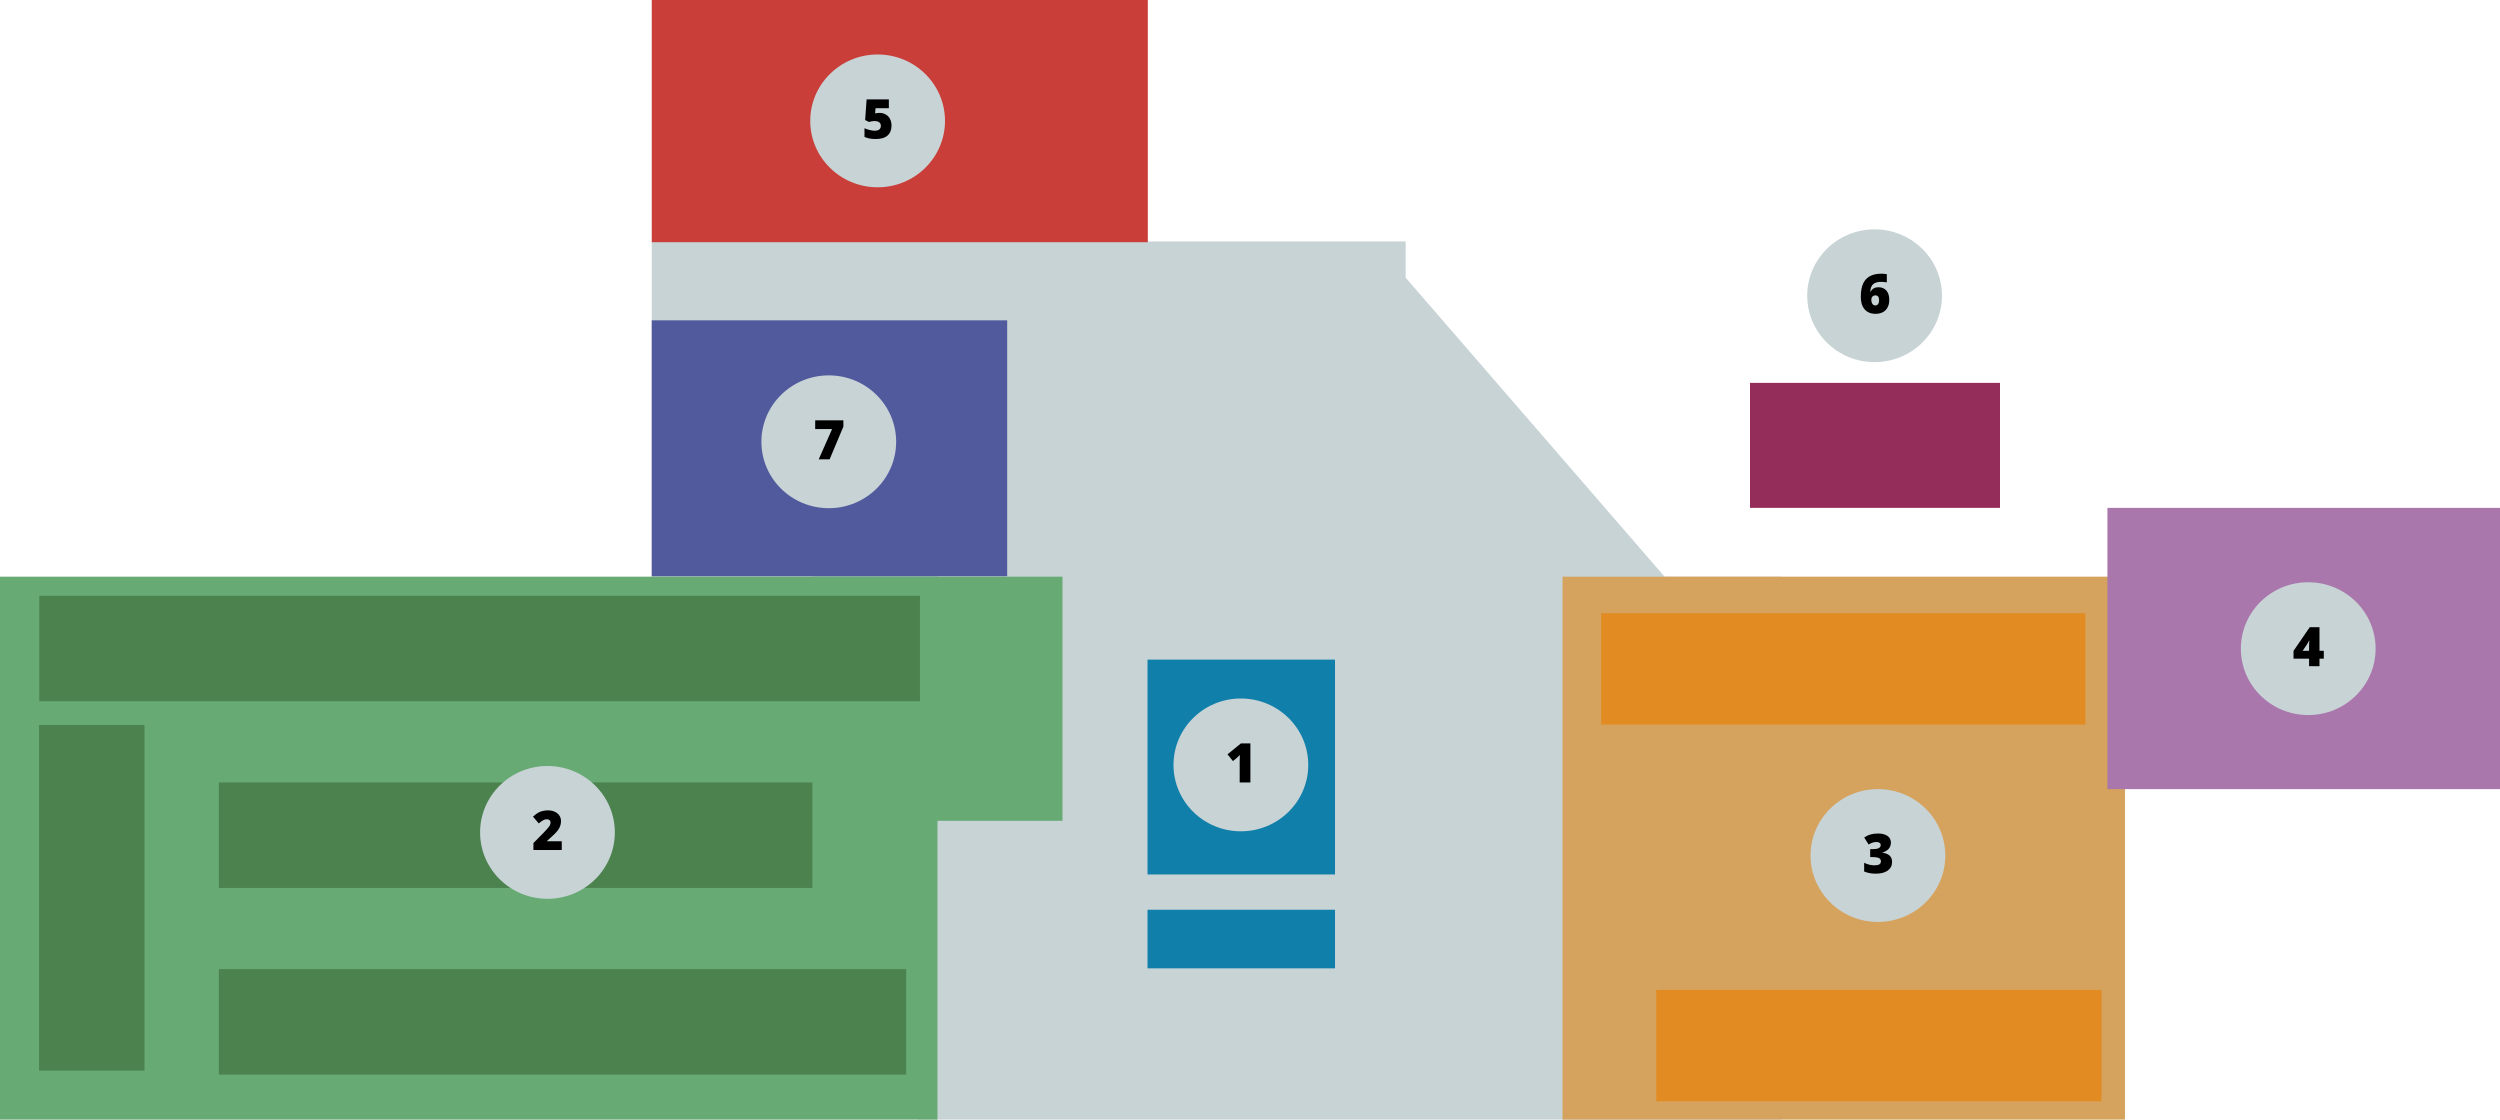 <?xml version="1.0" encoding="UTF-8"?>
<svg id="Calque_1" data-name="Calque 1" xmlns="http://www.w3.org/2000/svg" xmlns:xlink="http://www.w3.org/1999/xlink" viewBox="0 0 1783.68 798.81">
  <defs>
    <style>
      .cls-1 {
        fill: #952d5b;
      }

      .cls-2 {
        clip-path: url(#clippath-20);
      }

      .cls-3 {
        clip-path: url(#clippath-11);
      }

      .cls-4 {
        clip-path: url(#clippath-16);
      }

      .cls-5 {
        fill: #a977ab;
      }

      .cls-6 {
        fill: #107faa;
      }

      .cls-7 {
        fill: #c93e38;
      }

      .cls-8 {
        clip-path: url(#clippath-2);
      }

      .cls-9 {
        clip-path: url(#clippath-13);
      }

      .cls-10 {
        fill: #d5a35e;
      }

      .cls-11 {
        clip-path: url(#clippath-25);
      }

      .cls-12 {
        clip-path: url(#clippath-15);
      }

      .cls-13 {
        clip-path: url(#clippath-6);
      }

      .cls-14 {
        clip-path: url(#clippath-26);
      }

      .cls-15 {
        clip-path: url(#clippath-7);
      }

      .cls-16 {
        clip-path: url(#clippath-21);
      }

      .cls-17 {
        clip-path: url(#clippath-1);
      }

      .cls-18 {
        clip-path: url(#clippath-4);
      }

      .cls-19 {
        fill: #c8d3d6;
      }

      .cls-20 {
        clip-path: url(#clippath-12);
      }

      .cls-21 {
        fill: #67aa74;
      }

      .cls-22 {
        fill: #4b824e;
      }

      .cls-23 {
        clip-path: url(#clippath-24);
      }

      .cls-24 {
        fill: #525a9e;
      }

      .cls-25 {
        clip-path: url(#clippath-22);
      }

      .cls-26 {
        clip-path: url(#clippath-9);
      }

      .cls-27 {
        clip-path: url(#clippath);
      }

      .cls-28 {
        fill: none;
      }

      .cls-29 {
        clip-path: url(#clippath-19);
      }

      .cls-30 {
        clip-path: url(#clippath-3);
      }

      .cls-31 {
        clip-path: url(#clippath-8);
      }

      .cls-32 {
        clip-path: url(#clippath-18);
      }

      .cls-33 {
        clip-path: url(#clippath-14);
      }

      .cls-34 {
        clip-path: url(#clippath-17);
      }

      .cls-35 {
        clip-path: url(#clippath-5);
      }

      .cls-36 {
        fill: #e18b22;
      }

      .cls-37 {
        clip-path: url(#clippath-10);
      }

      .cls-38 {
        clip-path: url(#clippath-23);
      }
    </style>
    <clipPath id="clippath">
      <rect class="cls-28" x="973.98" y="585.31" width="178.36" height="111.48"/>
    </clipPath>
    <clipPath id="clippath-1">
      <rect class="cls-28" x="464.99" y="172.29" width="537.9" height="252.22"/>
    </clipPath>
    <clipPath id="clippath-2">
      <rect class="cls-28" x="834.14" y="197.11" width="438" height="455.52"/>
    </clipPath>
    <clipPath id="clippath-3">
      <rect class="cls-28" x="941.81" y="219.9" width="221.57" height="409.69" transform="translate(-21.18 792.67) rotate(-40.89)"/>
    </clipPath>
    <clipPath id="clippath-4">
      <rect class="cls-28" x="654.94" y="411.42" width="615.93" height="387.39"/>
    </clipPath>
    <clipPath id="clippath-5">
      <rect class="cls-28" x="818.73" y="470.61" width="133.78" height="153.28"/>
    </clipPath>
    <clipPath id="clippath-6">
      <rect class="cls-28" x="837.26" y="498.36" width="96.15" height="94.76"/>
    </clipPath>
    <clipPath id="clippath-7">
      <rect class="cls-28" x="818.73" y="649.05" width="133.78" height="41.81"/>
    </clipPath>
    <clipPath id="clippath-8">
      <rect class="cls-28" y="411.42" width="668.88" height="387.39"/>
    </clipPath>
    <clipPath id="clippath-9">
      <rect class="cls-28" x="579.7" y="411.42" width="178.36" height="174.19"/>
    </clipPath>
    <clipPath id="clippath-10">
      <rect class="cls-28" x="27.96" y="425.1" width="628.46" height="75.25"/>
    </clipPath>
    <clipPath id="clippath-11">
      <rect class="cls-28" x="156.07" y="691.45" width="490.51" height="75.25"/>
    </clipPath>
    <clipPath id="clippath-12">
      <rect class="cls-28" x="27.85" y="517.22" width="75.25" height="246.65"/>
    </clipPath>
    <clipPath id="clippath-13">
      <rect class="cls-28" x="156.07" y="558.28" width="423.63" height="75.25"/>
    </clipPath>
    <clipPath id="clippath-14">
      <rect class="cls-28" x="342.52" y="546.52" width="96.15" height="94.76"/>
    </clipPath>
    <clipPath id="clippath-15">
      <rect class="cls-28" x="1114.8" y="411.42" width="401.33" height="387.39"/>
    </clipPath>
    <clipPath id="clippath-16">
      <rect class="cls-28" x="1142.34" y="437.49" width="345.59" height="79.43"/>
    </clipPath>
    <clipPath id="clippath-17">
      <rect class="cls-28" x="1181.69" y="706.31" width="317.72" height="79.43"/>
    </clipPath>
    <clipPath id="clippath-18">
      <rect class="cls-28" x="1291.77" y="563.01" width="96.15" height="94.76"/>
    </clipPath>
    <clipPath id="clippath-19">
      <rect class="cls-28" x="1503.59" y="362.35" width="280.09" height="200.66"/>
    </clipPath>
    <clipPath id="clippath-20">
      <rect class="cls-28" x="1598.78" y="415.42" width="96.15" height="94.76"/>
    </clipPath>
    <clipPath id="clippath-21">
      <rect class="cls-28" x="464.99" width="353.95" height="172.79"/>
    </clipPath>
    <clipPath id="clippath-22">
      <rect class="cls-28" x="578.08" y="38.87" width="96.15" height="94.76"/>
    </clipPath>
    <clipPath id="clippath-23">
      <rect class="cls-28" x="1248.57" y="273.16" width="178.37" height="89.19"/>
    </clipPath>
    <clipPath id="clippath-24">
      <rect class="cls-28" x="1289.39" y="163.62" width="96.15" height="94.76"/>
    </clipPath>
    <clipPath id="clippath-25">
      <rect class="cls-28" x="464.99" y="228.57" width="253.62" height="182.55"/>
    </clipPath>
    <clipPath id="clippath-26">
      <rect class="cls-28" x="543.23" y="267.82" width="96.15" height="94.76"/>
    </clipPath>
  </defs>
  <g id="Hall">
    <g class="cls-27">
      <path class="cls-19" d="m973.98,585.32h178.36v111.47h-178.36v-111.47"/>
    </g>
    <g class="cls-17">
      <path class="cls-19" d="m465,172.29h537.88v252.22H465v-252.22"/>
    </g>
    <g class="cls-8">
      <g class="cls-30">
        <path class="cls-19" d="m1002.26,197.37l268.18,309.7-167.5,145.04-268.18-309.7,167.5-145.04"/>
      </g>
    </g>
    <g class="cls-18">
      <path class="cls-19" d="m654.95,411.42h615.91v387.39h-615.91v-387.39"/>
    </g>
  </g>
  <g id="Zone1">
    <g class="cls-35">
      <path class="cls-6" d="m818.73,470.61h133.76v153.28h-133.76v-153.28"/>
    </g>
    <g class="cls-13">
      <path class="cls-19" d="m885.33,498.36c-26.55,0-48.07,21.22-48.07,47.38s21.53,47.37,48.07,47.37,48.07-21.21,48.07-47.37-21.53-47.38-48.07-47.38"/>
    </g>
    <g class="cls-15">
      <path class="cls-6" d="m818.73,649.05h133.76v41.81h-133.76v-41.81"/>
    </g>
    <path d="m892.11,558.28h-7.63v-14.75c0-1.78.04-3.42.12-4.93-.49.59-1.08,1.19-1.76,1.79l-3.16,2.62-3.89-4.81,9.55-7.79h6.78v27.86Z"/>
  </g>
  <g id="Zone2">
    <g class="cls-31">
      <path class="cls-21" d="m0,411.42h668.87v387.39H0v-387.39"/>
    </g>
    <g class="cls-26">
      <path class="cls-21" d="m579.7,411.42h178.35v174.19h-178.35v-174.19"/>
    </g>
    <g class="cls-37">
      <path class="cls-22" d="m28.04,425.1h628.31v75.25H28.04v-75.25"/>
    </g>
    <g class="cls-3">
      <path class="cls-22" d="m156.14,691.45h490.38v75.25H156.14v-75.25"/>
    </g>
    <g class="cls-20">
      <path class="cls-22" d="m103.1,517.24v246.6H27.85v-246.6h75.25"/>
    </g>
    <g class="cls-9">
      <path class="cls-22" d="m156.13,558.28h423.51v75.25H156.13v-75.25"/>
    </g>
    <g class="cls-33">
      <path class="cls-19" d="m390.6,546.52c-26.55,0-48.07,21.22-48.07,47.38s21.52,47.38,48.07,47.38,48.07-21.22,48.07-47.38-21.53-47.38-48.07-47.38"/>
    </g>
    <path d="m400.81,606.44h-20.23v-4.96l6.81-6.87c1.95-2.02,3.21-3.41,3.8-4.17.61-.75,1.02-1.38,1.25-1.92.24-.52.37-1.08.37-1.67,0-.73-.24-1.29-.73-1.7-.47-.43-1.13-.64-1.98-.64s-1.76.26-2.65.76c-.9.49-1.91,1.23-3.04,2.22l-4.14-4.84c1.44-1.29,2.65-2.22,3.62-2.77s2.04-.96,3.19-1.25c1.16-.3,2.45-.46,3.89-.46,1.8,0,3.41.33,4.81.97,1.41.63,2.51,1.54,3.29,2.71.79,1.16,1.19,2.48,1.19,3.95,0,1.08-.14,2.08-.43,3.01-.27.94-.68,1.85-1.25,2.74-.57.9-1.33,1.84-2.28,2.83-.94,1-2.95,2.88-6.05,5.66v.18h10.55v6.21Z"/>
  </g>
  <g id="Zone3">
    <g class="cls-12">
      <path class="cls-10" d="m1114.8,411.42h401.32v387.39h-401.32v-387.39"/>
    </g>
    <g class="cls-4">
      <path class="cls-36" d="m1142.38,437.49h345.51v79.43h-345.51v-79.43"/>
    </g>
    <g class="cls-34">
      <path class="cls-36" d="m1181.72,706.31h317.65v79.43h-317.65v-79.43"/>
    </g>
    <g class="cls-32">
      <path class="cls-19" d="m1339.85,563.01c-26.55,0-48.07,21.22-48.07,47.38s21.53,47.38,48.07,47.38,48.07-21.22,48.07-47.38-21.52-47.38-48.07-47.38"/>
    </g>
    <path d="m1349.12,601.13c0,1.73-.53,3.21-1.58,4.44-1.06,1.24-2.58,2.14-4.56,2.71v.09c4.64.59,6.97,2.79,6.97,6.6,0,2.6-1.03,4.65-3.07,6.14-2.05,1.48-4.9,2.22-8.55,2.22-1.51,0-2.89-.11-4.17-.33-1.28-.22-2.66-.62-4.14-1.19v-6.24c1.22.61,2.45,1.06,3.71,1.37,1.28.3,2.44.46,3.5.46,1.66,0,2.87-.23,3.62-.7.75-.46,1.13-1.19,1.13-2.19,0-.75-.21-1.32-.61-1.73-.39-.43-1.02-.74-1.89-.94-.87-.22-2.02-.33-3.44-.33h-1.7v-5.66h1.76c3.81,0,5.72-.97,5.72-2.92,0-.75-.29-1.29-.85-1.64-.55-.37-1.3-.55-2.25-.55-1.79,0-3.63.6-5.54,1.79l-3.13-5.02c1.48-1.01,2.99-1.73,4.53-2.16,1.54-.44,3.3-.67,5.29-.67,2.9,0,5.16.58,6.78,1.73,1.64,1.14,2.46,2.71,2.46,4.71Z"/>
  </g>
  <g id="Zone4">
    <g class="cls-29">
      <path class="cls-5" d="m1503.59,362.35h280.09v200.66h-280.09v-200.66"/>
    </g>
    <g class="cls-2">
      <path class="cls-19" d="m1646.86,415.42c-26.55,0-48.07,21.22-48.07,47.38s21.52,47.38,48.07,47.38,48.07-21.22,48.07-47.38-21.52-47.38-48.07-47.38"/>
    </g>
    <path d="m1657.95,469.95h-3.07v5.38h-7.42v-5.38h-11.1v-5.54l11.59-16.94h6.94v16.85h3.07v5.63Zm-10.49-5.63v-3.25c0-.61.02-1.43.06-2.46.06-1.03.1-1.57.12-1.61h-.21c-.43.97-.91,1.89-1.46,2.74l-3.1,4.59h4.59Z"/>
  </g>
  <g id="Zone5">
    <g class="cls-16">
      <path class="cls-7" d="m465,0h353.94v172.79h-353.94V0"/>
    </g>
    <g class="cls-25">
      <path class="cls-19" d="m626.16,38.87c-26.55,0-48.07,21.22-48.07,47.38s21.52,47.38,48.07,47.38,48.07-21.22,48.07-47.38-21.52-47.38-48.07-47.38"/>
    </g>
    <path d="m627.64,80.55c1.6,0,3.04.38,4.32,1.13,1.29.73,2.3,1.78,3.01,3.13.73,1.36,1.1,2.94,1.1,4.71,0,3.1-.94,5.5-2.83,7.18-1.87,1.67-4.7,2.49-8.49,2.49-3.27,0-5.92-.5-7.97-1.52v-6.17c1.1.51,2.34.94,3.74,1.28,1.4.33,2.59.49,3.59.49,1.4,0,2.47-.29,3.22-.88.75-.61,1.13-1.49,1.13-2.65,0-1.05-.39-1.87-1.16-2.46-.75-.61-1.91-.91-3.47-.91-1.18,0-2.46.23-3.83.67l-2.74-1.37,1.03-14.72h15.88v6.27h-9.49l-.33,3.68c.99-.18,1.69-.28,2.1-.3.43-.02.82-.03,1.19-.03Z"/>
  </g>
  <g id="Zone6">
    <g class="cls-38">
      <path class="cls-1" d="m1248.57,273.16h178.37v89.19h-178.37v-89.19"/>
    </g>
    <g class="cls-23">
      <path class="cls-19" d="m1337.47,163.62c-26.55,0-48.07,21.21-48.07,47.37s21.52,47.38,48.07,47.38,48.07-21.22,48.07-47.38-21.53-47.37-48.07-47.37"/>
    </g>
    <path d="m1327.64,211.76c0-3.89.55-7.03,1.64-9.43,1.11-2.41,2.75-4.18,4.93-5.32,2.17-1.16,4.84-1.73,8.03-1.73,1.11,0,2.43.11,3.95.33v5.87c-1.28-.24-2.66-.37-4.14-.37-2.52,0-4.4.56-5.63,1.67-1.22,1.1-1.89,2.9-2.01,5.41h.21c1.16-2.17,2.99-3.25,5.51-3.25s4.42.81,5.78,2.4c1.35,1.58,2.04,3.8,2.04,6.66,0,3.06-.87,5.49-2.59,7.27-1.73,1.76-4.14,2.65-7.24,2.65-3.29,0-5.86-1.06-7.73-3.19-1.85-2.14-2.77-5.14-2.77-8.97Zm10.31,6.17c.81,0,1.46-.29,1.95-.88.5-.61.76-1.57.76-2.89,0-2.27-.87-3.41-2.62-3.41-.87,0-1.58.3-2.13.88-.53.59-.79,1.3-.79,2.13,0,1.22.25,2.22.76,3.01.52.78,1.22,1.16,2.07,1.16Z"/>
  </g>
  <g id="Zone7">
    <g class="cls-11">
      <path class="cls-24" d="m464.99,228.57h253.62v182.55h-253.62v-182.55"/>
    </g>
    <g class="cls-14">
      <path class="cls-19" d="m591.31,267.82c-26.55,0-48.07,21.22-48.07,47.38s21.53,47.38,48.07,47.38,48.07-21.22,48.07-47.38-21.52-47.38-48.07-47.38"/>
    </g>
    <path d="m584.12,327.74l9.55-21.6h-12.05v-6.24h20.11v4.44l-9.82,23.39h-7.79Z"/>
  </g>
</svg>